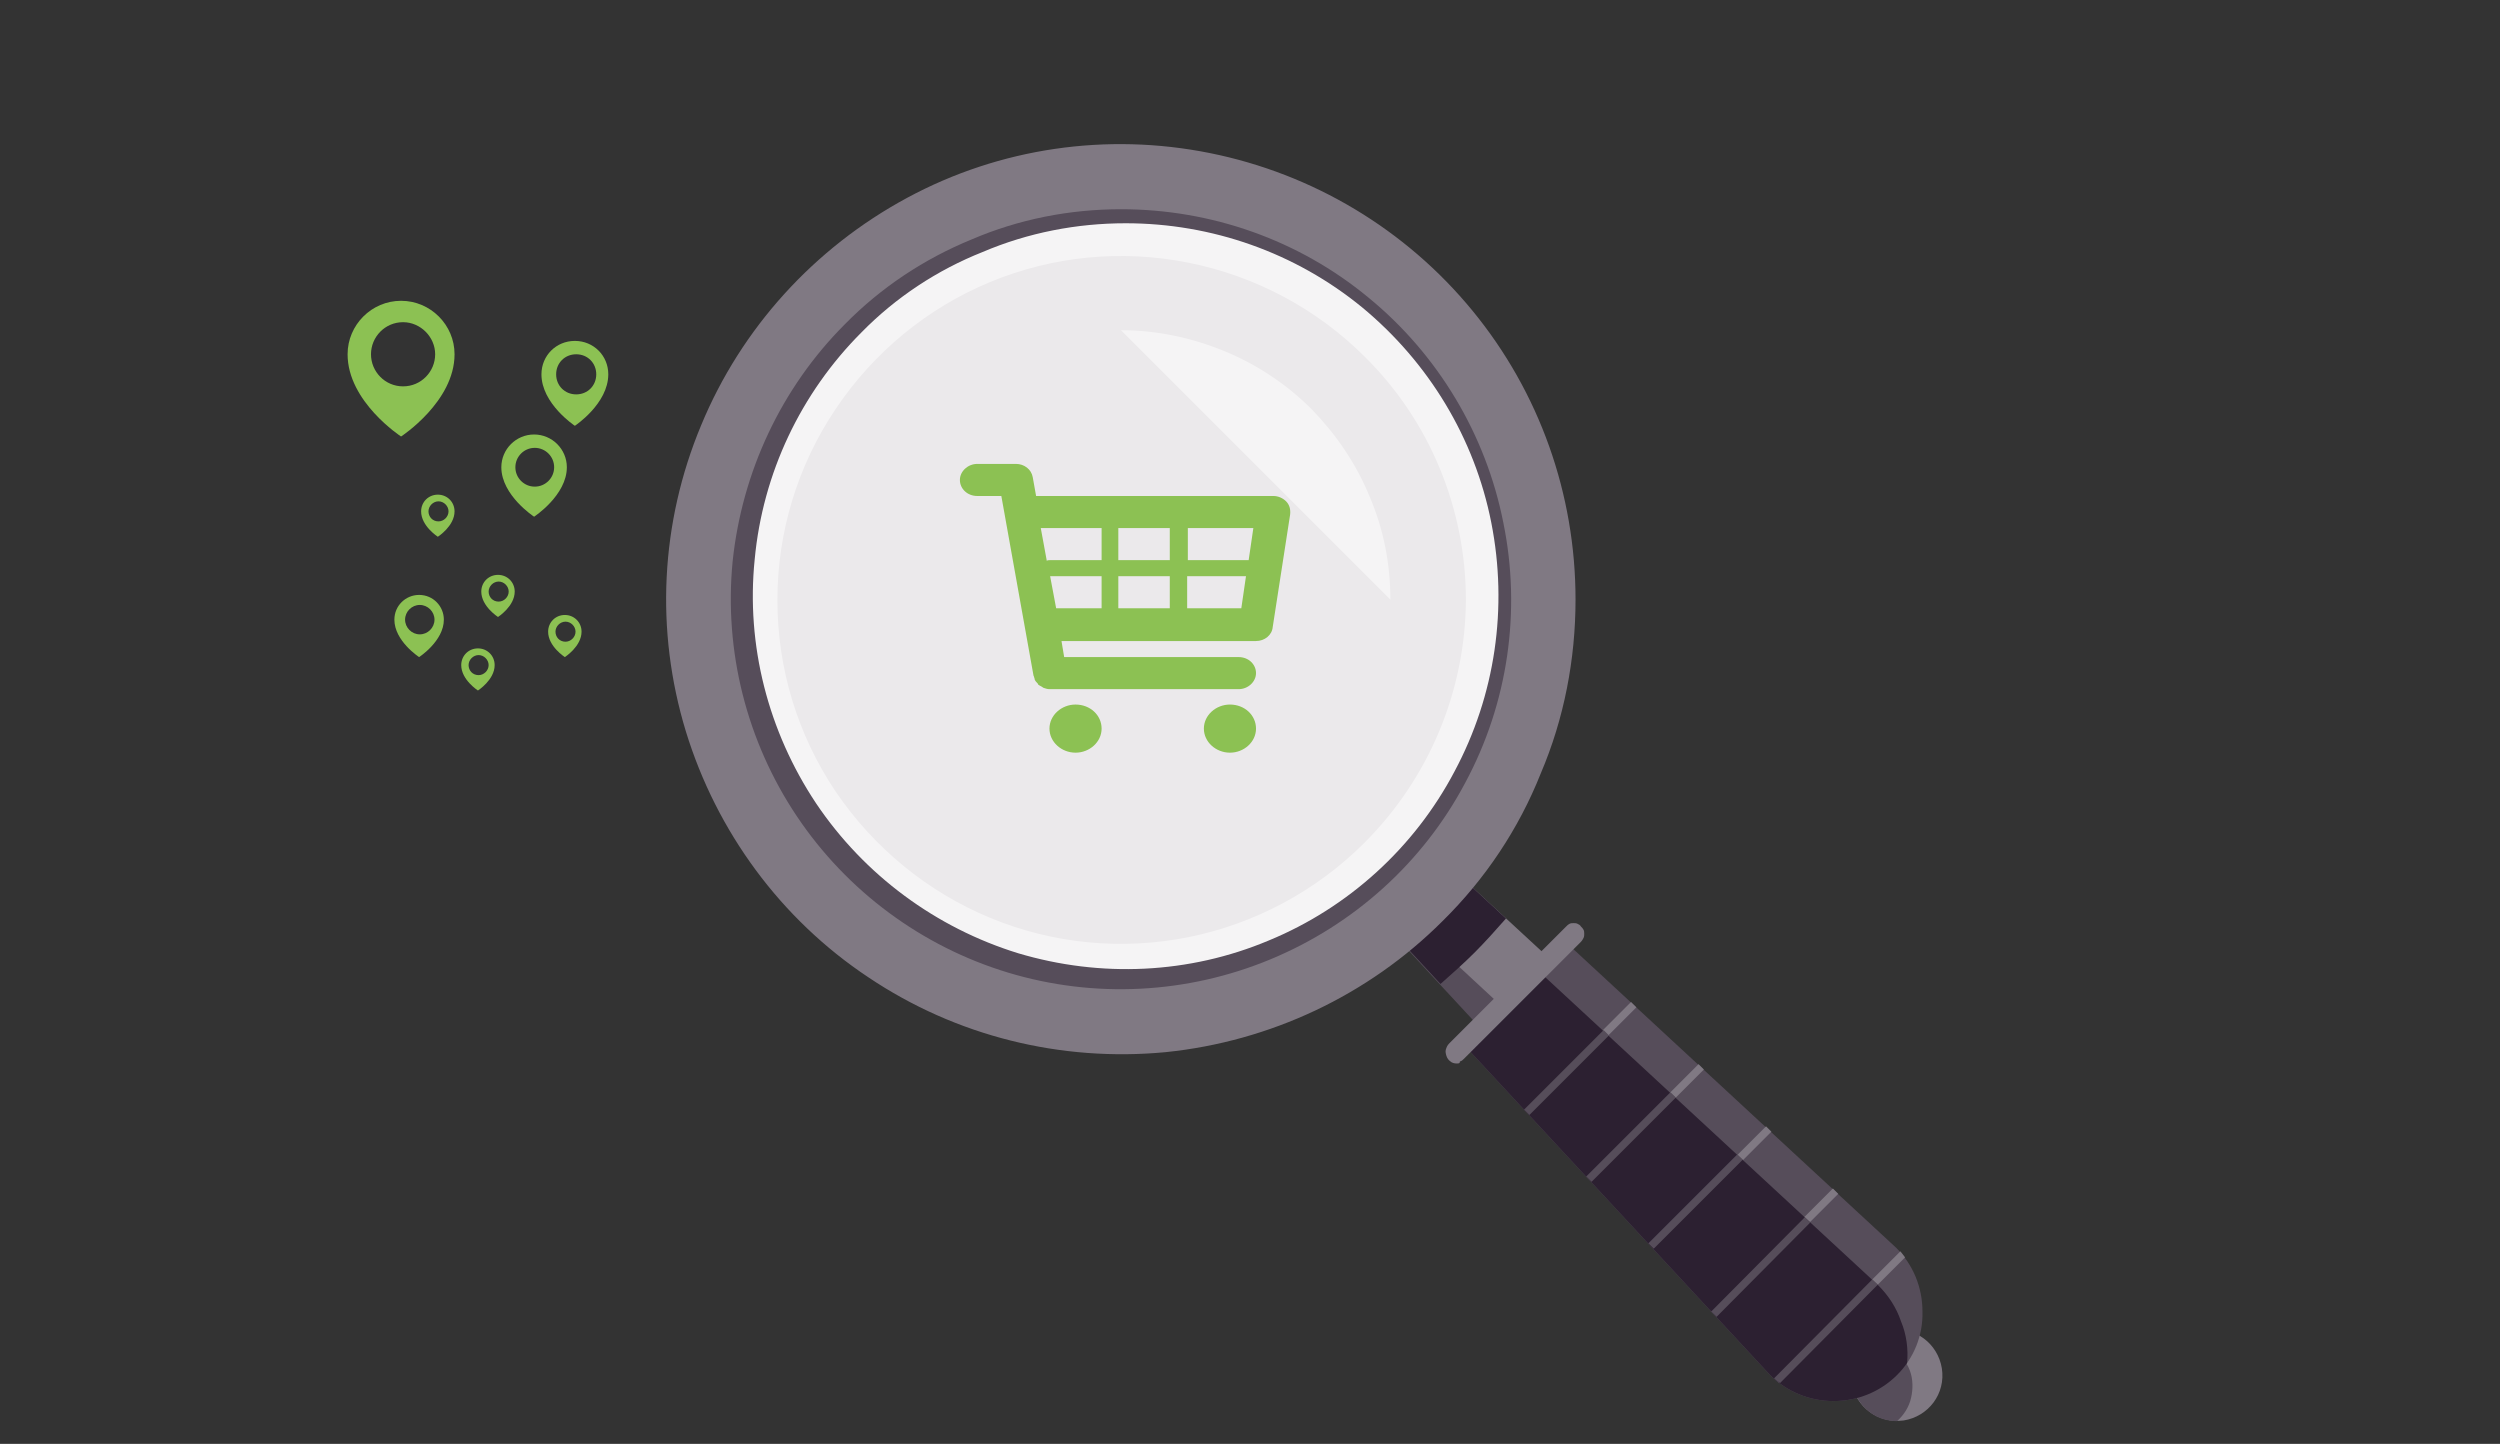 <?xml version="1.0" encoding="utf-8"?>
<!-- Generator: Adobe Illustrator 24.0.1, SVG Export Plug-In . SVG Version: 6.00 Build 0)  -->
<svg version="1.1" id="Слой_1" xmlns="http://www.w3.org/2000/svg" xmlns:xlink="http://www.w3.org/1999/xlink" x="0px" y="0px"
	 viewBox="0 0 374 216" style="enable-background:new 0 0 374 216;" xml:space="preserve">
<rect x="0" y="0" width="374" height="216" fill="#333333" stroke="none"/>
<style type="text/css">
	.st0{opacity:0.25;fill:none;enable-background:new    ;}
	.st1{fill:#807983;}
	.st2{fill:#564D5A;}
	.st3{fill:#EBE9EB;}
	.st4{fill:#2C2031;}
	.st5{fill:#FFFFFF;fill-opacity:0.5;}
	.st6{fill-rule:evenodd;clip-rule:evenodd;fill:#8CC153;}
	.st7{fill:#8CC153;}
</style>
<rect class="st0" width="374" height="216"/>
<path class="st1" d="M284.8,212.5c3.7-0.6,6.3-4,5.7-7.8c-0.6-3.7-4-6.3-7.8-5.7c-3.7,0.6-6.3,4-5.7,7.8
	C277.6,210.5,281,213,284.8,212.5z"/>
<path class="st2" d="M279.3,200.6c-1,0.9-1.8,2.1-2.1,3.5c-0.3,1.3-0.3,2.8,0.2,4.1c0.5,1.3,1.4,2.4,2.5,3.2
	c1.1,0.8,2.5,1.2,3.9,1.2c1-0.9,1.8-2.1,2.1-3.5c0.3-1.3,0.3-2.8-0.2-4.1c-0.5-1.3-1.4-2.4-2.5-3.2C282,201,280.7,200.6,279.3,200.6
	z"/>
<path class="st3" d="M211.6,133.5c24.2-24.2,24.2-63.5,0-87.7c-24.2-24.2-63.5-24.2-87.7,0c-24.2,24.2-24.2,63.5,0,87.7
	C148.1,157.8,187.4,157.8,211.6,133.5z"/>
<path class="st1" d="M242.2,164.1c-0.7,0.7-1.6,1.3-2.5,1.7c-0.9,0.4-2,0.6-3,0.6c-1,0-2-0.2-3-0.6c-0.9-0.4-1.8-1-2.5-1.7
	l-26.7-28.8l8.9-8.9l28.8,26.6c1.5,1.5,2.3,3.4,2.3,5.5S243.6,162.7,242.2,164.1z"/>
<path class="st2" d="M206.5,133.7l-1.9,1.9l26.5,28.6c0.8,0.8,1.8,1.5,3,1.9c1.1,0.4,2.3,0.5,3.5,0.4c0.1-1.1-0.1-2.2-0.5-3.3
	c-0.4-1-1-2-1.8-2.8L206.5,133.7z"/>
<path class="st4" d="M215.5,147.2c1.7-1.5,3.5-3.1,5.1-4.7c1.6-1.6,3.2-3.4,4.7-5.1l-10.7-9.9l-9,9L215.5,147.2z"/>
<path class="st5" d="M123,45c-8.8,8.8-14.9,20.1-17.3,32.4c-2.4,12.3-1.2,25,3.6,36.5c4.8,11.6,12.9,21.4,23.3,28.4
	c10.4,6.9,22.6,10.6,35.1,10.6c12.5,0,24.7-3.7,35.1-10.7c10.4-7,18.5-16.8,23.3-28.4s6-24.3,3.6-36.5c-2.4-12.3-8.5-23.5-17.3-32.4
	c-11.9-11.9-27.9-18.5-44.7-18.5S134.8,33.2,123,45z M204.1,126.1c-7.2,7.2-16.4,12.1-26.3,14.1c-10,2-20.3,1-29.7-2.9
	c-9.4-3.9-17.4-10.5-23.1-18.9c-5.7-8.5-8.7-18.4-8.7-28.6c0-10.2,3-20.1,8.7-28.6s13.7-15.1,23.1-19c9.4-3.9,19.7-4.9,29.7-2.9
	c10,2,19.2,6.9,26.4,14.1c9.7,9.6,15.1,22.7,15.1,36.4C219.2,103.4,213.8,116.4,204.1,126.1z"/>
<path class="st2" d="M214.3,135.1c-10.6,10.6-24.6,17.3-39.6,18.7c-15,1.5-30-2.3-42.5-10.6c-12.5-8.4-21.7-20.8-26.1-35.2
	c-4.4-14.4-3.6-29.9,2.1-43.8c5.8-13.9,16.2-25.4,29.4-32.5c13.3-7.1,28.6-9.4,43.3-6.4c14.8,2.9,28,10.9,37.6,22.5
	c9.5,11.6,14.8,26.2,14.8,41.2c0,8.5-1.7,17-4.9,24.9S220.4,129,214.3,135.1z M128.9,49.7c-9.1,9.1-14.8,21.1-16,34
	c-1.3,12.8,2,25.7,9.2,36.5c7.2,10.7,17.9,18.6,30.2,22.4c12.4,3.7,25.6,3.1,37.5-1.9c11.9-4.9,21.8-13.9,27.8-25.3
	c6.1-11.4,8-24.5,5.5-37.2c-2.5-12.7-9.4-24-19.3-32.2c-10-8.2-22.5-12.6-35.4-12.6c-7.3,0-14.6,1.4-21.4,4.3
	C140.2,40.4,134,44.5,128.9,49.7z"/>
<path class="st1" d="M215.8,137.8c-11.1,11.1-25.8,18-41.4,19.6c-15.7,1.5-31.4-2.4-44.5-11.2c-13.1-8.7-22.7-21.8-27.3-36.8
	c-4.6-15.1-3.8-31.2,2.3-45.8c6-14.5,16.9-26.5,30.8-34s29.9-9.8,45.3-6.7c15.4,3.1,29.3,11.4,39.3,23.6
	c10,12.2,15.4,27.4,15.4,43.2c0,8.9-1.7,17.8-5.2,26C227.2,124,222.2,131.5,215.8,137.8z M126.4,48.5C116.9,58,111,70.6,109.6,84
	c-1.3,13.4,2.1,26.9,9.6,38.1s18.7,19.5,31.6,23.4c12.9,3.9,26.8,3.2,39.3-2c12.5-5.2,22.8-14.5,29.1-26.4
	c6.4-11.9,8.4-25.7,5.7-38.9c-2.6-13.2-9.8-25.2-20.2-33.7c-10.4-8.6-23.5-13.2-37-13.2c-7.7,0-15.3,1.5-22.3,4.5
	C138.3,38.7,131.8,43,126.4,48.5z"/>
<path class="st2" d="M283.8,205.7c-2.5,2.5-5.9,3.9-9.5,3.9c-3.6,0-7-1.4-9.5-3.9L219,156.3l15.3-15.3l49.4,45.7
	c2.5,2.5,3.9,5.9,3.9,9.5C287.7,199.8,286.3,203.2,283.8,205.7z"/>
<path class="st1" d="M234.4,141L219,156.3l0.4,0.4l15.3-15.4L234.4,141z"/>
<path class="st1" d="M244.8,150.7l-0.8-0.8l-16,16l0.8,0.8L244.8,150.7z"/>
<path class="st1" d="M254.9,160l-0.8-0.8L237.3,176l0.8,0.8L254.9,160z"/>
<path class="st1" d="M265,169.3l-0.8-0.8l-17.5,17.5l0.8,0.8L265,169.3z"/>
<path class="st1" d="M275,178.6l-0.8-0.8l-18.3,18.3l0.8,0.8L275,178.6z"/>
<path class="st1" d="M266.2,206.9l18.8-18.8c-0.2-0.3-0.5-0.6-0.7-0.9l-18.9,18.9C265.6,206.4,265.9,206.7,266.2,206.9z"/>
<path class="st4" d="M281,192.3l-50.9-47.1L219,156.3l45.8,49.4c2.5,2.5,5.9,3.9,9.5,3.9c3.6,0,7-1.4,9.5-3.9
	c0.6-0.6,1.1-1.2,1.5-1.8c0.2-2.1-0.1-4.3-0.9-6.2C283.7,195.6,282.5,193.8,281,192.3z"/>
<path class="st5" d="M167.7,49.4L208,89.7c0-5.3-1-10.5-3.1-15.4c-2-4.9-5-9.3-8.7-13.1c-3.7-3.7-8.2-6.7-13.1-8.7
	C178.2,50.5,173,49.4,167.7,49.4z"/>
<path class="st1" d="M217.9,159.1c-0.3,0-0.7-0.1-0.9-0.3c-0.3-0.2-0.5-0.5-0.6-0.8c-0.1-0.3-0.2-0.7-0.1-1c0.1-0.3,0.2-0.6,0.5-0.9
	l17.5-17.5c0.2-0.2,0.3-0.3,0.5-0.4c0.2-0.1,0.4-0.1,0.6-0.1c0.2,0,0.4,0,0.6,0.1c0.2,0.1,0.4,0.2,0.5,0.4c0.2,0.2,0.3,0.3,0.4,0.5
	c0.1,0.2,0.1,0.4,0.1,0.6c0,0.2,0,0.4-0.1,0.6c-0.1,0.2-0.2,0.4-0.4,0.6l-17.5,17.5c-0.2,0.2-0.3,0.3-0.6,0.4
	C218.4,159.1,218.2,159.1,217.9,159.1z"/>
<path class="st2" d="M228,166l0.8,0.8l11.9-11.9l-0.8-0.8L228,166z"/>
<path class="st2" d="M250.7,164.2l-0.8-0.8L237.3,176l0.8,0.8L250.7,164.2z"/>
<path class="st2" d="M260.7,173.5l-0.8-0.8l-13.3,13.3l0.8,0.8L260.7,173.5z"/>
<path class="st2" d="M270.8,182.9l-0.8-0.8l-14,14.1l0.8,0.8L270.8,182.9z"/>
<path class="st2" d="M280.9,192.2l-0.8-0.8l-14.7,14.8c0.3,0.3,0.6,0.5,0.9,0.7L280.9,192.2z"/>
<path class="st6" d="M60,65.3c0,0,8-5.2,8-12.3c0-4.4-3.6-8-8-8c-4.4,0-8,3.6-8,8C52,60.1,60,65.3,60,65.3z M60.3,57.8
	c2.7,0,4.8-2.2,4.8-4.8s-2.2-4.8-4.8-4.8c-2.7,0-4.8,2.2-4.8,4.8S57.6,57.8,60.3,57.8z"/>
<path class="st6" d="M86,63.7c0,0,5-3.3,5-7.7c0-2.8-2.2-5-5-5s-5,2.2-5,5C81,60.4,86,63.7,86,63.7z M86.2,59c1.7,0,3-1.3,3-3
	c0-1.7-1.3-3-3-3s-3,1.3-3,3C83.2,57.7,84.5,59,86.2,59z"/>
<path class="st6" d="M79.9,77.3c0,0,4.9-3.2,4.9-7.4c0-2.7-2.2-4.9-4.9-4.9c-2.7,0-4.9,2.2-4.9,4.9C75,74.1,79.9,77.3,79.9,77.3z
	 M80,72.8c1.6,0,2.9-1.3,2.9-2.9c0-1.6-1.3-2.9-2.9-2.9c-1.6,0-2.9,1.3-2.9,2.9C77.1,71.5,78.4,72.8,80,72.8z"/>
<path class="st6" d="M62.7,98.3c0,0,3.7-2.4,3.7-5.6c0-2-1.6-3.7-3.7-3.7c-2,0-3.7,1.6-3.7,3.7C59,95.9,62.7,98.3,62.7,98.3z
	 M62.8,94.9c1.2,0,2.2-1,2.2-2.2c0-1.2-1-2.2-2.2-2.2c-1.2,0-2.2,1-2.2,2.2C60.6,93.9,61.6,94.9,62.8,94.9z"/>
<path class="st6" d="M84.5,98.3c0,0,2.5-1.6,2.5-3.8c0-1.4-1.1-2.5-2.5-2.5c-1.4,0-2.5,1.1-2.5,2.5C82,96.7,84.5,98.3,84.5,98.3z
	 M84.6,96c0.8,0,1.5-0.7,1.5-1.5S85.4,93,84.6,93c-0.8,0-1.5,0.7-1.5,1.5S83.7,96,84.6,96z"/>
<path class="st6" d="M65.5,80.3c0,0,2.5-1.6,2.5-3.8c0-1.4-1.1-2.5-2.5-2.5c-1.4,0-2.5,1.1-2.5,2.5C63,78.7,65.5,80.3,65.5,80.3z
	 M65.6,78c0.8,0,1.5-0.7,1.5-1.5S66.4,75,65.6,75c-0.8,0-1.5,0.7-1.5,1.5S64.7,78,65.6,78z"/>
<path class="st6" d="M74.5,92.3c0,0,2.5-1.6,2.5-3.8c0-1.4-1.1-2.5-2.5-2.5c-1.4,0-2.5,1.1-2.5,2.5C72,90.7,74.5,92.3,74.5,92.3z
	 M74.6,90c0.8,0,1.5-0.7,1.5-1.5S75.4,87,74.6,87c-0.8,0-1.5,0.7-1.5,1.5S73.7,90,74.6,90z"/>
<path class="st6" d="M71.5,103.3c0,0,2.5-1.6,2.5-3.8c0-1.4-1.1-2.5-2.5-2.5c-1.4,0-2.5,1.1-2.5,2.5C69,101.7,71.5,103.3,71.5,103.3
	z M71.6,101c0.8,0,1.5-0.7,1.5-1.5c0-0.8-0.7-1.5-1.5-1.5c-0.8,0-1.5,0.7-1.5,1.5C70.1,100.3,70.7,101,71.6,101z"/>
<path class="st7" d="M192.4,75c-0.5-0.5-1.2-0.8-1.9-0.8h-35.5l-0.5-2.8c-0.2-1.2-1.3-2-2.5-2h-5.8c-1.4,0-2.6,1.1-2.6,2.4
	c0,1.3,1.1,2.4,2.6,2.4h3.6l4.8,26.8c0,0.1,0.1,0.2,0.1,0.3c0,0.1,0.1,0.2,0.1,0.4c0.1,0.2,0.2,0.3,0.3,0.4c0.1,0.1,0.2,0.2,0.2,0.3
	c0.1,0.1,0.3,0.2,0.5,0.3c0.1,0.1,0.2,0.1,0.3,0.2c0.3,0.1,0.6,0.2,0.9,0.2c0,0,28.3,0,28.3,0c1.4,0,2.6-1.1,2.6-2.4
	c0-1.3-1.1-2.4-2.6-2.4h-26.1l-0.4-2.4h29.1c1.3,0,2.4-0.9,2.5-2.1l2.6-16.8C193.1,76.2,192.9,75.5,192.4,75z M187.5,79l-0.7,4.8
	h-9.1V79H187.5z M175,79v4.8h-7.7V79H175z M175,86.2V91h-7.7v-4.8H175z M164.8,79v4.8H157c-0.1,0-0.3,0-0.4,0.1l-0.9-4.9H164.8z
	 M157.1,86.2h7.7V91h-6.8L157.1,86.2z M177.6,91v-4.8h8.8l-0.7,4.8H177.6z"/>
<path class="st7" d="M160.9,112.6c2.1,0,3.9-1.6,3.9-3.6s-1.7-3.6-3.9-3.6c-2.1,0-3.9,1.6-3.9,3.6S158.8,112.6,160.9,112.6z"/>
<path class="st7" d="M184,112.6c2.1,0,3.9-1.6,3.9-3.6s-1.7-3.6-3.9-3.6c-2.1,0-3.9,1.6-3.9,3.6S181.9,112.6,184,112.6z"/>
</svg>
